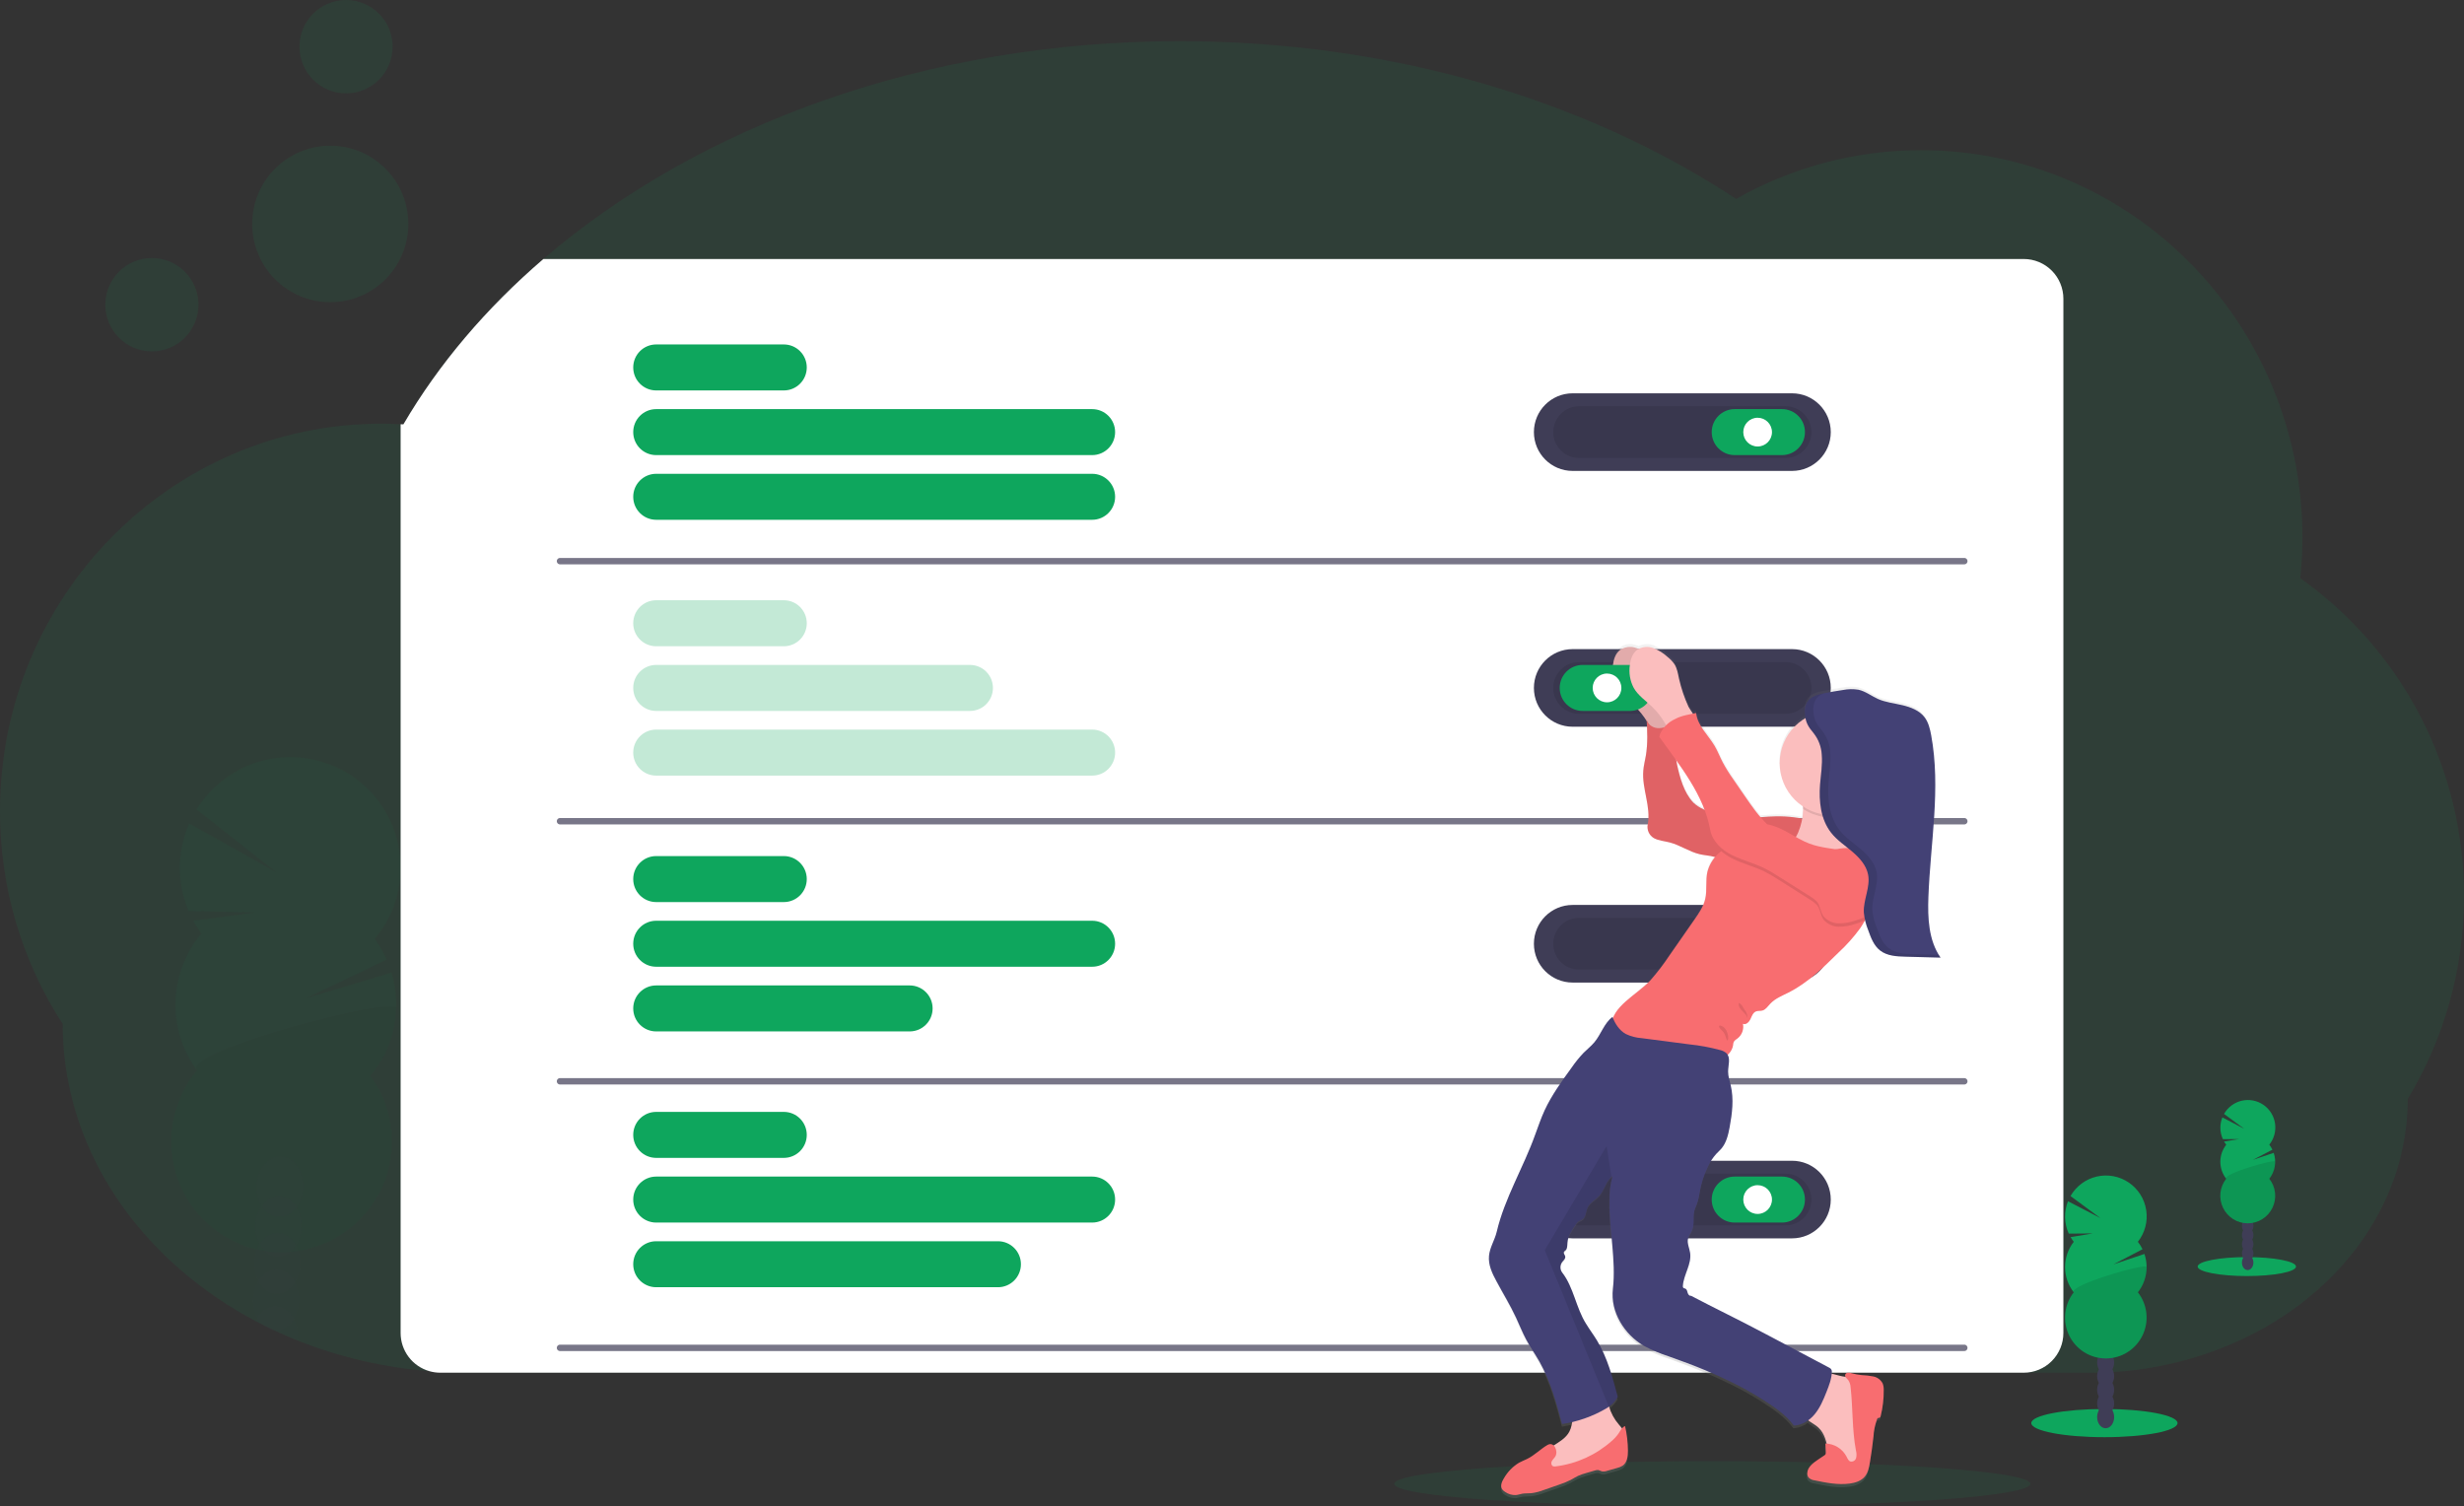 <svg width="386" height="236" viewBox="0 0 386 236" fill="none" xmlns="http://www.w3.org/2000/svg">
  <rect x="0" y="0" width="386" height="236" fill="#333333" stroke="none"/>
  <g clip-path="url(#clip0)">
    <path opacity="0.1"
      d="M386 140.422C386.021 151.612 382.972 162.593 377.187 172.164C377.187 183.87 371.741 194.48 362.908 202.212C360.696 204.145 358.316 205.874 355.795 207.379C355.694 207.443 355.589 207.504 355.485 207.565C355.296 207.676 355.107 207.788 354.914 207.903L354.735 208.008C346.371 212.676 336.945 215.099 327.371 215.04H73.276C71.251 215.04 69.245 214.959 67.257 214.797C60.19 214.239 53.246 212.628 46.654 210.016C45.367 209.506 44.106 208.959 42.868 208.373C42.279 208.095 41.695 207.81 41.117 207.517C40.756 207.335 40.395 207.145 40.038 206.956C35.881 204.761 31.981 202.108 28.41 199.048C16.938 189.164 9.826 175.511 9.826 160.432C3.39 150.501 -0.024 138.91 0 127.07C0 93.549 26.737 66.375 59.722 66.375C60.734 66.375 61.747 66.406 62.759 66.46C62.904 66.46 63.046 66.46 63.191 66.48C68.751 56.982 76.184 48.255 85.123 40.574C109.497 19.644 145.121 6.451 184.804 6.451C218.147 6.451 248.626 15.766 271.972 31.157C280.818 26.146 290.81 23.519 300.972 23.533C333.951 23.533 360.694 50.707 360.694 84.228C360.689 86.348 360.577 88.468 360.357 90.577C368.306 96.216 374.786 103.689 379.249 112.364C383.712 121.039 386.027 130.662 386 140.422Z"
      fill="#0EA65D" />
    <g opacity="0.2">
      <path opacity="0.2"
        d="M46.688 209.56C46.688 209.715 46.671 209.867 46.654 210.016C45.367 209.507 44.105 208.959 42.868 208.373C42.207 208.286 41.592 207.985 41.117 207.517C40.756 207.335 40.395 207.145 40.037 206.956C40.118 206.786 40.209 206.621 40.31 206.462C41.005 205.36 42.062 204.67 43.226 204.708C44.39 204.745 45.399 205.499 46.023 206.638C46.5 207.535 46.73 208.544 46.688 209.56Z"
        fill="#3F3D56" />
      <path opacity="0.2"
        d="M46.87 203.771C46.847 204.785 46.554 205.775 46.023 206.638C45.328 207.737 44.272 208.427 43.108 208.39L42.868 208.373C42.207 208.286 41.592 207.985 41.117 207.517C40.794 207.21 40.522 206.854 40.31 206.462C39.845 205.562 39.617 204.558 39.649 203.544C39.681 202.531 39.971 201.543 40.493 200.674C41.188 199.572 42.244 198.882 43.408 198.919C44.572 198.956 45.581 199.71 46.205 200.85C46.682 201.747 46.912 202.755 46.87 203.771Z"
        fill="#3F3D56" />
      <path opacity="0.2"
        d="M47.053 197.993C47.136 195.378 45.587 193.207 43.594 193.144C41.601 193.081 39.919 195.149 39.836 197.764C39.754 200.379 41.303 202.55 43.295 202.613C45.288 202.676 46.971 200.608 47.053 197.993Z"
        fill="#3F3D56" />
      <path opacity="0.2"
        d="M47.234 192.204C47.316 189.589 45.768 187.418 43.775 187.355C41.782 187.292 40.099 189.361 40.017 191.976C39.934 194.59 41.483 196.761 43.476 196.824C45.469 196.888 47.151 194.819 47.234 192.204Z"
        fill="#3F3D56" />
      <path opacity="0.2"
        d="M47.445 186.034C47.523 183.417 45.97 181.248 43.976 181.188C41.983 181.128 40.303 183.2 40.224 185.817C40.146 188.433 41.699 190.602 43.693 190.662C45.687 190.722 47.367 188.65 47.445 186.034Z"
        fill="#3F3D56" />
      <path opacity="0.2"
        d="M31.538 146.251C31.063 145.606 30.634 144.929 30.256 144.222L39.791 142.961L29.527 142.715C28.611 140.537 28.148 138.196 28.166 135.833C28.184 133.471 28.683 131.136 29.631 128.974L43.169 136.564L30.769 126.81C32.02 124.782 33.674 123.035 35.629 121.677C37.584 120.32 39.797 119.38 42.131 118.918C44.465 118.456 46.868 118.481 49.191 118.992C51.515 119.502 53.708 120.487 55.635 121.885C57.561 123.284 59.179 125.065 60.388 127.118C61.596 129.171 62.37 131.452 62.659 133.817C62.949 136.183 62.748 138.584 62.071 140.868C61.393 143.153 60.252 145.273 58.72 147.096C59.458 148.1 60.086 149.18 60.593 150.319L48.078 156.34L61.348 152.341C62.184 155.104 62.319 158.032 61.74 160.861C61.162 163.689 59.888 166.329 58.035 168.54C59.962 171.159 61.114 174.269 61.36 177.514C61.605 180.759 60.935 184.007 59.425 186.888C57.915 189.769 55.627 192.166 52.822 193.805C50.016 195.444 46.807 196.259 43.562 196.156C40.316 196.054 37.164 195.038 34.468 193.225C31.771 191.412 29.638 188.876 28.312 185.905C26.986 182.935 26.521 179.65 26.971 176.427C27.42 173.205 28.765 170.173 30.853 167.681C28.551 164.55 27.366 160.735 27.489 156.849C27.611 152.962 29.034 149.23 31.528 146.251H31.538Z"
        fill="#0EA65D" />
      <path opacity="0.1"
        d="M62.084 157.943C61.964 161.832 60.537 165.565 58.035 168.54C59.962 171.159 61.114 174.269 61.36 177.514C61.605 180.759 60.935 184.007 59.425 186.888C57.915 189.769 55.627 192.166 52.822 193.805C50.016 195.444 46.807 196.259 43.562 196.156C40.316 196.054 37.164 195.038 34.468 193.225C31.771 191.412 29.638 188.876 28.312 185.905C26.986 182.935 26.521 179.65 26.971 176.427C27.42 173.205 28.765 170.173 30.853 167.681C28.636 164.661 62.145 155.996 62.084 157.943Z"
        fill="black" />
    </g>
    <path
      d="M323.241 46.798V208.816C323.241 210.466 322.587 212.05 321.422 213.217C320.257 214.384 318.677 215.04 317.03 215.04H68.971C68.391 215.041 67.813 214.959 67.257 214.797C65.96 214.426 64.819 213.641 64.007 212.561C63.196 211.482 62.758 210.167 62.759 208.816V136.513C62.759 136.145 62.759 135.78 62.759 135.414V66.46C62.904 66.46 63.046 66.46 63.191 66.48C68.751 56.982 76.184 48.256 85.123 40.574H317.03C318.677 40.574 320.257 41.229 321.422 42.397C322.587 43.564 323.241 45.147 323.241 46.798Z"
      fill="white" />
    <path
      d="M280.734 61.614H246.362C243.011 61.614 240.295 64.336 240.295 67.694C240.295 71.051 243.011 73.773 246.362 73.773H280.734C284.084 73.773 286.801 71.051 286.801 67.694C286.801 64.336 284.084 61.614 280.734 61.614Z"
      fill="#3F3D56" />
    <path opacity="0.1"
      d="M279.729 63.647H247.364C245.133 63.647 243.325 65.458 243.325 67.692C243.325 69.926 245.133 71.738 247.364 71.738H279.729C281.959 71.738 283.768 69.926 283.768 67.692C283.768 65.458 281.959 63.647 279.729 63.647Z"
      fill="black" />
    <path
      d="M279.162 64.09H271.745C269.761 64.09 268.152 65.702 268.152 67.69V67.694C268.152 69.683 269.761 71.295 271.745 71.295H279.162C281.146 71.295 282.755 69.683 282.755 67.694V67.69C282.755 65.702 281.146 64.09 279.162 64.09Z"
      fill="#0EA65D" />
    <path
      d="M275.342 69.946C276.583 69.946 277.59 68.938 277.59 67.694C277.59 66.45 276.583 65.442 275.342 65.442C274.101 65.442 273.095 66.45 273.095 67.694C273.095 68.938 274.101 69.946 275.342 69.946Z"
      fill="white" />
    <path
      d="M280.734 141.764H246.362C243.011 141.764 240.295 144.486 240.295 147.844C240.295 151.201 243.011 153.923 246.362 153.923H280.734C284.084 153.923 286.801 151.201 286.801 147.844C286.801 144.486 284.084 141.764 280.734 141.764Z"
      fill="#3F3D56" />
    <path opacity="0.1"
      d="M279.729 143.796H247.364C245.133 143.796 243.325 145.608 243.325 147.842C243.325 150.076 245.133 151.887 247.364 151.887H279.729C281.959 151.887 283.768 150.076 283.768 147.842C283.768 145.608 281.959 143.796 279.729 143.796Z"
      fill="black" />
    <path
      d="M279.162 144.239H271.745C269.761 144.239 268.152 145.851 268.152 147.84V147.844C268.152 149.832 269.761 151.444 271.745 151.444H279.162C281.146 151.444 282.755 149.832 282.755 147.844V147.84C282.755 145.851 281.146 144.239 279.162 144.239Z"
      fill="#0EA65D" />
    <path
      d="M275.342 150.095C276.583 150.095 277.59 149.087 277.59 147.844C277.59 146.6 276.583 145.592 275.342 145.592C274.101 145.592 273.095 146.6 273.095 147.844C273.095 149.087 274.101 150.095 275.342 150.095Z"
      fill="white" />
    <path
      d="M280.734 181.838H246.362C243.011 181.838 240.295 184.559 240.295 187.917C240.295 191.274 243.011 193.996 246.362 193.996H280.734C284.084 193.996 286.801 191.274 286.801 187.917C286.801 184.559 284.084 181.838 280.734 181.838Z"
      fill="#3F3D56" />
    <path opacity="0.1"
      d="M279.729 183.873H247.364C245.133 183.873 243.325 185.684 243.325 187.919C243.325 190.153 245.133 191.964 247.364 191.964H279.729C281.959 191.964 283.768 190.153 283.768 187.919C283.768 185.684 281.959 183.873 279.729 183.873Z"
      fill="black" />
    <path
      d="M279.162 184.316H271.745C269.761 184.316 268.152 185.928 268.152 187.917V187.92C268.152 189.909 269.761 191.521 271.745 191.521H279.162C281.146 191.521 282.755 189.909 282.755 187.92V187.917C282.755 185.928 281.146 184.316 279.162 184.316Z"
      fill="#0EA65D" />
    <path
      d="M275.342 190.169C276.583 190.169 277.59 189.161 277.59 187.917C277.59 186.673 276.583 185.665 275.342 185.665C274.101 185.665 273.095 186.673 273.095 187.917C273.095 189.161 274.101 190.169 275.342 190.169Z"
      fill="white" />
    <path
      d="M122.791 53.96H102.793C100.808 53.96 99.199 55.572 99.199 57.561V57.564C99.199 59.553 100.808 61.165 102.793 61.165H122.791C124.776 61.165 126.385 59.553 126.385 57.564V57.561C126.385 55.572 124.776 53.96 122.791 53.96Z"
      fill="#0EA65D" />
    <path
      d="M171.095 64.09H102.793C100.808 64.09 99.199 65.702 99.199 67.69V67.694C99.199 69.683 100.808 71.295 102.793 71.295H171.095C173.08 71.295 174.689 69.683 174.689 67.694V67.69C174.689 65.702 173.08 64.09 171.095 64.09Z"
      fill="#0EA65D" />
    <path
      d="M171.095 74.223H102.793C100.808 74.223 99.199 75.835 99.199 77.823V77.827C99.199 79.816 100.808 81.428 102.793 81.428H171.095C173.08 81.428 174.689 79.816 174.689 77.827V77.823C174.689 75.835 173.08 74.223 171.095 74.223Z"
      fill="#0EA65D" />
    <g opacity="0.5">
      <path opacity="0.5"
        d="M122.791 94.033H102.793C100.808 94.033 99.199 95.645 99.199 97.634V97.637C99.199 99.626 100.808 101.238 102.793 101.238H122.791C124.776 101.238 126.385 99.626 126.385 97.637V97.634C126.385 95.645 124.776 94.033 122.791 94.033Z"
        fill="#0EA65D" />
      <path opacity="0.5"
        d="M151.954 104.166H102.793C100.808 104.166 99.199 105.778 99.199 107.767V107.77C99.199 109.759 100.808 111.371 102.793 111.371H151.954C153.938 111.371 155.547 109.759 155.547 107.77V107.767C155.547 105.778 153.938 104.166 151.954 104.166Z"
        fill="#0EA65D" />
      <path opacity="0.5"
        d="M171.095 114.296H102.793C100.808 114.296 99.199 115.908 99.199 117.897V117.9C99.199 119.889 100.808 121.501 102.793 121.501H171.095C173.08 121.501 174.689 119.889 174.689 117.9V117.897C174.689 115.908 173.08 114.296 171.095 114.296Z"
        fill="#0EA65D" />
    </g>
    <path
      d="M122.791 134.109H102.793C100.808 134.109 99.199 135.722 99.199 137.71V137.714C99.199 139.702 100.808 141.315 102.793 141.315H122.791C124.776 141.315 126.385 139.702 126.385 137.714V137.71C126.385 135.722 124.776 134.109 122.791 134.109Z"
      fill="#0EA65D" />
    <path
      d="M171.095 144.239H102.793C100.808 144.239 99.199 145.851 99.199 147.84V147.844C99.199 149.832 100.808 151.444 102.793 151.444H171.095C173.08 151.444 174.689 149.832 174.689 147.844V147.84C174.689 145.851 173.08 144.239 171.095 144.239Z"
      fill="#0EA65D" />
    <path
      d="M142.506 154.373H102.793C100.808 154.373 99.199 155.985 99.199 157.974V157.977C99.199 159.966 100.808 161.578 102.793 161.578H142.506C144.491 161.578 146.1 159.966 146.1 157.977V157.974C146.1 155.985 144.491 154.373 142.506 154.373Z"
      fill="#0EA65D" />
    <path
      d="M122.791 174.183H102.793C100.808 174.183 99.199 175.795 99.199 177.784V177.787C99.199 179.776 100.808 181.388 102.793 181.388H122.791C124.776 181.388 126.385 179.776 126.385 177.787V177.784C126.385 175.795 124.776 174.183 122.791 174.183Z"
      fill="#0EA65D" />
    <path
      d="M171.095 184.316H102.793C100.808 184.316 99.199 185.928 99.199 187.917V187.92C99.199 189.909 100.808 191.521 102.793 191.521H171.095C173.08 191.521 174.689 189.909 174.689 187.92V187.917C174.689 185.928 173.08 184.316 171.095 184.316Z"
      fill="#0EA65D" />
    <path
      d="M156.34 194.446H102.793C100.808 194.446 99.199 196.058 99.199 198.047V198.05C99.199 200.039 100.808 201.651 102.793 201.651H156.34C158.325 201.651 159.933 200.039 159.933 198.05V198.047C159.933 196.058 158.325 194.446 156.34 194.446Z"
      fill="#0EA65D" />
    <path opacity="0.7" d="M87.727 87.906H307.72" stroke="#3F3D56" stroke-miterlimit="10" stroke-linecap="round" />
    <path opacity="0.7" d="M87.727 128.649H307.72" stroke="#3F3D56" stroke-miterlimit="10" stroke-linecap="round" />
    <path opacity="0.7" d="M87.727 169.392H307.72" stroke="#3F3D56" stroke-miterlimit="10" stroke-linecap="round" />
    <path opacity="0.7" d="M87.727 211.149H307.72" stroke="#3F3D56" stroke-miterlimit="10" stroke-linecap="round" />
    <path opacity="0.1"
      d="M268.243 236C295.763 236 318.072 234.411 318.072 232.45C318.072 230.489 295.763 228.9 268.243 228.9C240.723 228.9 218.414 230.489 218.414 232.45C218.414 234.411 240.723 236 268.243 236Z"
      fill="#0EA65D" />
    <path opacity="0.1"
      d="M23.794 55.048C27.825 55.048 31.093 51.774 31.093 47.735C31.093 43.696 27.825 40.421 23.794 40.421C19.764 40.421 16.496 43.696 16.496 47.735C16.496 51.774 19.764 55.048 23.794 55.048Z"
      fill="#0EA65D" />
    <path opacity="0.1"
      d="M54.212 14.627C58.242 14.627 61.51 11.352 61.51 7.313C61.51 3.274 58.242 0 54.212 0C50.181 0 46.914 3.274 46.914 7.313C46.914 11.352 50.181 14.627 54.212 14.627Z"
      fill="#0EA65D" />
    <path opacity="0.1"
      d="M51.739 47.339C58.494 47.339 63.97 41.852 63.97 35.083C63.97 28.314 58.494 22.826 51.739 22.826C44.984 22.826 39.508 28.314 39.508 35.083C39.508 41.852 44.984 47.339 51.739 47.339Z"
      fill="#0EA65D" />
    <path
      d="M280.734 101.688H246.362C243.011 101.688 240.295 104.409 240.295 107.767C240.295 111.124 243.011 113.846 246.362 113.846H280.734C284.084 113.846 286.801 111.124 286.801 107.767C286.801 104.409 284.084 101.688 280.734 101.688Z"
      fill="#3F3D56" />
    <path opacity="0.1"
      d="M279.729 103.723H247.364C245.133 103.723 243.325 105.534 243.325 107.769C243.325 110.003 245.133 111.814 247.364 111.814H279.729C281.959 111.814 283.768 110.003 283.768 107.769C283.768 105.534 281.959 103.723 279.729 103.723Z"
      fill="black" />
    <path
      d="M244.682 223.493C245.211 223.415 245.741 223.307 246.261 223.186C246.193 223.706 246.042 224.213 245.815 224.687C245.299 225.667 244.29 226.259 243.362 226.861C243.234 226.741 243.069 226.669 242.895 226.658C242.72 226.646 242.547 226.695 242.404 226.797C241.287 227.473 240.396 228.426 239.212 229.008C238.797 229.211 238.365 229.373 237.96 229.6C236.978 230.199 236.165 231.041 235.598 232.044C235.261 232.568 234.988 233.258 235.318 233.779C235.445 233.955 235.609 234.101 235.797 234.208C236.278 234.544 236.855 234.716 237.441 234.698C237.778 234.668 238.115 234.539 238.483 234.482C238.946 234.401 239.418 234.441 239.884 234.401C240.559 234.313 241.221 234.142 241.854 233.89L244.172 233.079C244.827 232.867 245.464 232.604 246.078 232.294C246.446 232.095 246.794 231.862 247.168 231.679C247.59 231.492 248.025 231.338 248.471 231.219L249.787 230.834C249.976 230.761 250.179 230.734 250.38 230.756C250.563 230.79 250.718 230.905 250.903 230.952C251.187 231.002 251.478 230.974 251.747 230.871L253.272 230.438C253.594 230.365 253.901 230.237 254.18 230.059C254.878 229.562 255.003 228.575 255 227.713C254.996 226.407 254.849 225.105 254.561 223.831C254.366 223.911 254.195 224.04 254.065 224.207C253.909 223.987 253.741 223.776 253.562 223.574C252.86 222.756 252.341 221.795 252.041 220.758C252.591 220.348 253.051 219.827 253.39 219.23C252.584 216.149 251.757 213.022 250.117 210.303C249.581 209.418 248.967 208.586 248.43 207.713C246.834 205.178 246.507 201.966 244.682 199.599C244.508 199.359 244.415 199.07 244.415 198.774C244.415 198.477 244.508 198.189 244.682 197.949C244.891 197.671 245.228 197.411 245.164 197.066C245.117 196.819 244.86 196.593 244.958 196.363C245.005 196.251 245.12 196.191 245.208 196.109C245.518 195.819 245.478 195.328 245.508 194.902C245.576 193.827 246.213 192.874 246.827 192.008C246.952 191.801 247.117 191.622 247.313 191.481C247.479 191.379 247.674 191.332 247.84 191.23C248.42 190.862 248.38 190.006 248.656 189.371C249.021 188.532 249.938 188.11 250.539 187.43C251.305 186.564 251.501 185.361 252.307 184.607C252.39 184.527 252.479 184.455 252.574 184.39C252.224 185.673 252.064 187 252.098 188.329C252.02 192.904 253.154 197.638 252.624 202.192C252.206 205.796 254.402 209.39 257.517 211.193C258.736 211.844 260.011 212.386 261.326 212.812C263.276 213.512 265.22 214.232 267.133 215.037C268.483 215.605 269.814 216.215 271.128 216.866C272.749 217.66 274.326 218.541 275.852 219.507C277.728 220.714 279.607 221.938 280.94 223.74C281.755 223.699 282.539 223.41 283.187 222.912C283.7 223.317 284.321 223.625 284.803 224.075C285.47 224.77 285.916 225.648 286.085 226.597H285.883C285.907 227.047 285.927 227.496 285.951 227.95C285.968 228.065 285.951 228.183 285.9 228.288C285.851 228.355 285.789 228.411 285.718 228.453L284.678 229.16C283.923 229.671 283.089 230.316 283.049 231.233C283.028 231.499 283.109 231.764 283.275 231.973C283.529 232.21 283.854 232.357 284.199 232.392C286.008 232.774 287.86 233.146 289.692 232.9C290.563 232.781 291.464 232.494 292.031 231.818C292.55 231.202 292.706 230.367 292.847 229.572C293.073 228.22 293.262 226.837 293.411 225.464C293.456 224.531 293.645 223.611 293.971 222.736C293.996 222.66 294.047 222.595 294.116 222.553C294.193 222.519 294.285 222.553 294.366 222.519C294.447 222.486 294.501 222.361 294.528 222.259C294.862 220.924 295.024 219.551 295.01 218.175C295.026 217.817 294.972 217.46 294.851 217.123C294.709 216.841 294.505 216.595 294.255 216.402C294.005 216.209 293.716 216.074 293.407 216.007C292.792 215.882 292.168 215.807 291.541 215.784C291.018 215.734 290.5 215.639 289.993 215.5C289.787 215.422 289.567 215.393 289.348 215.416C289.24 215.43 289.14 215.484 289.068 215.567C288.996 215.65 288.957 215.756 288.957 215.865C288.969 215.943 288.996 216.018 289.038 216.085L288.511 215.98C288.086 215.903 287.499 215.717 286.862 215.561C286.862 215.453 286.868 215.34 286.882 215.223C286.883 215.102 286.85 214.983 286.787 214.88C286.724 214.777 286.633 214.695 286.524 214.641L277.61 209.867L275.943 208.975C272.292 207.017 268.52 205.208 264.859 203.25C264.616 203.325 264.413 203.044 264.343 202.794C264.272 202.544 264.221 202.246 263.988 202.135C263.874 202.08 263.722 202.084 263.651 201.986C263.591 201.898 263.568 201.79 263.587 201.685C263.705 199.903 264.977 198.26 264.724 196.495C264.616 195.741 264.228 194.997 264.386 194.257C264.505 193.746 264.869 193.33 265.061 192.843C265.5 191.754 265.061 190.446 265.54 189.381C265.86 188.681 266.077 187.938 266.185 187.176C266.411 185.658 266.866 184.183 267.535 182.801C267.858 182.104 268.28 181.459 268.79 180.884C269.056 180.593 269.357 180.333 269.613 180.032C270.389 179.102 270.676 177.865 270.895 176.651C271.293 174.484 271.57 172.235 271.071 170.085C270.902 169.354 270.645 168.628 270.656 167.877C270.656 166.978 271.017 165.946 270.581 165.226C271.03 164.865 271.329 164.351 271.422 163.782C271.428 163.578 271.468 163.376 271.54 163.184C271.688 162.975 271.88 162.802 272.103 162.677C272.451 162.411 272.718 162.051 272.871 161.641C273.025 161.23 273.061 160.784 272.974 160.354C273.436 160.564 273.922 160.094 274.141 159.63C274.36 159.167 274.526 158.616 274.995 158.406C275.312 158.271 275.67 158.352 276.007 158.264C276.543 158.126 276.871 157.588 277.249 157.192C278.018 156.361 279.108 155.931 280.117 155.421C283.106 153.896 285.542 151.485 287.928 149.112C289.172 147.954 290.302 146.679 291.302 145.304C291.568 144.909 291.811 144.5 292.041 144.08L292.102 144.05L292.122 144.124C292.159 144.273 292.203 144.422 292.247 144.567C292.355 144.905 292.476 145.267 292.584 145.612C292.948 146.626 293.343 147.708 294.086 148.476C294.313 148.71 294.572 148.911 294.855 149.074C295.468 149.405 296.142 149.607 296.835 149.669C297.099 149.703 297.365 149.724 297.632 149.737C297.898 149.751 298.165 149.761 298.428 149.768L303.887 149.913C302.011 147.188 301.863 143.644 301.988 140.327C302.302 131.807 303.958 123.209 302.42 114.823C302.234 113.809 301.988 112.795 301.37 111.98C300.56 110.915 299.231 110.401 297.935 110.1C296.64 109.799 295.293 109.654 294.082 109.109C293.07 108.646 292.139 107.902 291.045 107.659C290.24 107.524 289.417 107.537 288.616 107.699C287.631 107.846 286.651 108.02 285.677 108.22L285.441 108.271H285.451L285.289 108.308H285.245L285.1 108.342H285.046L284.911 108.379L284.851 108.396L284.726 108.437L284.655 108.46L284.54 108.497L284.466 108.528L284.358 108.568L284.277 108.602L284.179 108.646L284.098 108.687L284.007 108.731L283.926 108.778L283.842 108.825L283.761 108.879L283.683 108.93L283.602 108.988L283.535 109.042L283.457 109.109L283.393 109.167C283.366 109.191 283.342 109.217 283.319 109.245L283.261 109.302C283.235 109.332 283.21 109.364 283.187 109.397C283.187 109.414 283.157 109.431 283.143 109.451C283.13 109.471 283.083 109.539 283.052 109.589V109.61C282.976 109.737 282.914 109.872 282.867 110.012C282.843 110.083 282.819 110.154 282.802 110.225C282.768 110.37 282.743 110.517 282.728 110.665C282.728 110.739 282.728 110.817 282.711 110.891C282.711 111.04 282.711 111.192 282.711 111.341C282.725 111.595 282.753 111.848 282.796 112.098C281.599 112.807 280.601 113.808 279.895 115.008C279.19 116.208 278.799 117.568 278.76 118.96C278.721 120.353 279.034 121.732 279.672 122.97C280.309 124.208 281.249 125.264 282.404 126.039C282.421 126.172 282.43 126.307 282.431 126.441V126.529C282.412 127.007 282.363 127.484 282.283 127.956C280.949 127.696 279.592 127.575 278.234 127.594C277.424 127.594 276.608 127.668 275.791 127.733C274.916 126.675 274.1 125.568 273.348 124.419L271.546 121.772C270.928 120.907 270.364 120.003 269.859 119.067C269.417 118.208 269.073 117.295 268.58 116.463C267.568 114.749 265.915 113.292 265.709 111.307L265.233 111.405C264.974 110.979 264.646 110.529 264.525 110.283C263.873 108.874 263.371 107.401 263.027 105.887C262.861 105.103 262.736 104.284 262.308 103.608C262.016 103.186 261.662 102.81 261.259 102.492C260.608 101.879 259.845 101.396 259.011 101.072C258.639 100.937 258.244 100.879 257.849 100.902C257.454 100.926 257.067 101.029 256.714 101.208C256.604 101.157 256.491 101.111 256.376 101.072C255.958 100.913 255.509 100.857 255.065 100.909C254.621 100.961 254.196 101.119 253.825 101.37C253.117 101.914 252.813 102.847 252.705 103.737C252.519 104.967 252.729 106.225 253.306 107.327C253.981 108.538 255.189 109.356 256.187 110.316C256.882 110.991 257.491 111.75 257.999 112.575C258.156 114.401 258.11 116.24 257.861 118.056C257.733 118.834 257.523 119.598 257.463 120.382C257.216 123.215 258.688 126.049 258.161 128.835C258.074 129.254 258.12 129.689 258.291 130.081C258.462 130.473 258.75 130.802 259.116 131.023C259.872 131.432 260.756 131.486 261.586 131.699C263.216 132.118 264.623 133.163 266.269 133.552C267.028 133.734 267.818 133.768 268.574 133.971L268.692 134.008C268.11 134.668 267.694 135.459 267.481 136.314C267.143 137.734 267.46 139.252 267.123 140.672C266.846 141.842 266.151 142.863 265.466 143.854C264.148 145.765 262.828 147.681 261.505 149.602C260.621 150.949 259.646 152.233 258.586 153.446C256.768 155.438 253.63 157.017 252.705 159.411C252.685 159.353 252.658 159.296 252.638 159.238C251.329 160.202 250.839 161.997 249.797 163.245C249.287 163.85 248.66 164.34 248.11 164.902C247.428 165.626 246.804 166.403 246.244 167.224C244.692 169.382 243.129 171.549 242.019 173.966C241.439 175.224 240.99 176.533 240.528 177.834C238.713 182.964 235.75 187.829 234.519 193.134C234.218 194.429 233.432 195.599 233.314 196.924C233.183 198.338 233.827 199.697 234.495 200.944C235.507 202.851 236.634 204.704 237.532 206.665C238.061 207.808 238.52 208.988 239.111 210.104C239.755 211.321 240.545 212.45 241.22 213.651C242.863 216.731 243.808 220.136 244.682 223.493ZM267.005 126.607L266.843 126.526C266.238 126.263 265.684 125.896 265.206 125.44C263.752 123.885 263.128 121.542 262.672 119.449C262.618 119.199 262.571 118.952 262.527 118.702C264.292 121.214 265.959 123.811 267.005 126.614V126.607Z"
      fill="url(#paint0_linear)" />
    <path
      d="M260.375 106.303C260.209 105.522 260.088 104.71 259.659 104.041C259.366 103.621 259.011 103.247 258.607 102.932C257.952 102.322 257.187 101.843 256.353 101.522C255.935 101.365 255.486 101.309 255.042 101.361C254.598 101.412 254.173 101.568 253.802 101.816C253.09 102.357 252.79 103.284 252.678 104.183C252.492 105.406 252.702 106.656 253.279 107.75C253.971 108.954 255.165 109.759 256.167 110.719C256.895 111.422 257.528 112.218 258.05 113.086C258.288 113.536 258.575 113.957 258.907 114.343C259.075 114.532 259.284 114.68 259.518 114.774C259.752 114.869 260.005 114.908 260.257 114.888C260.677 114.776 261.059 114.55 261.36 114.235C261.772 113.873 262.878 113.221 262.912 112.656C262.939 112.193 262.075 111.145 261.863 110.709C261.214 109.297 260.715 107.82 260.375 106.303Z"
      fill="#FBBEBE" />
    <path opacity="0.1"
      d="M260.375 106.303C260.209 105.522 260.088 104.71 259.659 104.041C259.366 103.621 259.011 103.247 258.607 102.932C257.952 102.322 257.187 101.843 256.353 101.522C255.935 101.365 255.486 101.309 255.042 101.361C254.598 101.412 254.173 101.568 253.802 101.816C253.09 102.357 252.79 103.284 252.678 104.183C252.492 105.406 252.702 106.656 253.279 107.75C253.971 108.954 255.165 109.759 256.167 110.719C256.895 111.422 257.528 112.218 258.05 113.086C258.288 113.536 258.575 113.957 258.907 114.343C259.075 114.532 259.284 114.68 259.518 114.774C259.752 114.869 260.005 114.908 260.257 114.888C260.677 114.776 261.059 114.55 261.36 114.235C261.772 113.873 262.878 113.221 262.912 112.656C262.939 112.193 262.075 111.145 261.863 110.709C261.214 109.297 260.715 107.82 260.375 106.303Z"
      fill="black" />
    <path
      d="M283.713 128.561C281.933 128.083 280.096 127.855 278.254 127.885C275.18 127.929 272.015 128.676 269.086 127.729C268.333 127.472 267.6 127.159 266.893 126.793C266.287 126.533 265.732 126.168 265.253 125.714C263.796 124.169 263.168 121.839 262.716 119.763C262.317 117.674 262.085 115.557 262.024 113.43C261.265 113.785 260.462 114.134 259.629 114.063C258.795 113.992 257.942 113.349 257.942 112.511C258.066 114.479 258.158 116.47 257.83 118.411C257.702 119.182 257.493 119.942 257.435 120.72C257.186 123.537 258.66 126.35 258.134 129.126C258.046 129.542 258.09 129.976 258.262 130.365C258.433 130.755 258.722 131.081 259.089 131.296C259.845 131.705 260.732 131.756 261.562 131.973C263.192 132.388 264.599 133.426 266.252 133.815C267.011 133.994 267.804 134.028 268.56 134.231C269.636 134.519 270.618 135.137 271.718 135.33C272.541 135.479 273.405 135.377 274.225 135.448C274.951 135.509 275.659 135.699 276.388 135.719C278.169 135.763 279.85 134.755 281.031 133.416C282.212 132.077 282.964 130.174 283.713 128.561Z"
      fill="#F86D70" />
    <path opacity="0.1"
      d="M283.713 128.561C281.933 128.083 280.096 127.855 278.254 127.885C275.18 127.929 272.015 128.676 269.086 127.729C268.333 127.472 267.6 127.159 266.893 126.793C266.287 126.533 265.732 126.168 265.253 125.714C263.796 124.169 263.168 121.839 262.716 119.763C262.317 117.674 262.085 115.557 262.024 113.43C261.265 113.785 260.462 114.134 259.629 114.063C258.795 113.992 257.942 113.349 257.942 112.511C258.066 114.479 258.158 116.47 257.83 118.411C257.702 119.182 257.493 119.942 257.435 120.72C257.186 123.537 258.66 126.35 258.134 129.126C258.046 129.542 258.09 129.976 258.262 130.365C258.433 130.755 258.722 131.081 259.089 131.296C259.845 131.705 260.732 131.756 261.562 131.973C263.192 132.388 264.599 133.426 266.252 133.815C267.011 133.994 267.804 134.028 268.56 134.231C269.636 134.519 270.618 135.137 271.718 135.33C272.541 135.479 273.405 135.377 274.225 135.448C274.951 135.509 275.659 135.699 276.388 135.719C278.169 135.763 279.85 134.755 281.031 133.416C282.212 132.077 282.964 130.174 283.713 128.561Z"
      fill="black" />
    <path
      d="M288.592 215.605C289.143 215.673 289.677 215.841 290.168 216.099C290.809 216.555 291.289 217.204 291.538 217.951C292.274 219.77 292.425 221.772 292.459 223.737C292.486 225.322 292.432 226.945 291.865 228.426C291.71 228.893 291.443 229.315 291.086 229.654C290.77 229.902 290.404 230.08 290.013 230.174C289.166 230.408 288.188 230.404 287.496 229.863C286.726 229.261 286.534 228.196 286.372 227.233C286.153 225.934 285.842 224.551 284.877 223.655C284.162 222.979 283.136 222.641 282.617 221.823C281.996 220.839 282.323 219.554 282.718 218.459C283.055 217.508 283.565 215.585 284.557 215.098C285.549 214.611 287.563 215.419 288.592 215.605Z"
      fill="#FBBEBE" />
    <path
      d="M252.047 220.271C252.345 221.332 252.872 222.315 253.592 223.148C254.031 223.655 254.581 224.271 254.352 224.9C254.255 225.113 254.113 225.304 253.937 225.458C250.677 228.649 246.119 230.191 241.597 230.773C241.525 230.792 241.45 230.792 241.378 230.773C241.246 230.715 241.213 230.546 241.199 230.401C241.125 229.929 241.125 229.449 241.199 228.977C241.419 227.872 242.387 227.091 243.335 226.479C244.283 225.867 245.319 225.278 245.845 224.281C246.503 223.044 246.227 221.431 247.009 220.271C247.644 219.328 248.825 218.919 249.948 218.749C250.336 218.689 251.163 218.263 251.494 218.459C251.824 218.655 251.932 219.882 252.047 220.271Z"
      fill="#FBBEBE" />
    <path
      d="M289.038 215.49C289.038 215.381 289.077 215.275 289.149 215.193C289.221 215.111 289.321 215.058 289.429 215.044C289.647 215.022 289.868 215.05 290.074 215.125C290.58 215.266 291.099 215.362 291.622 215.412C292.25 215.434 292.876 215.508 293.492 215.632C293.8 215.697 294.09 215.83 294.34 216.021C294.59 216.212 294.795 216.457 294.939 216.738C295.059 217.073 295.113 217.429 295.098 217.786C295.112 219.153 294.949 220.517 294.615 221.843C294.588 221.945 294.548 222.063 294.45 222.1C294.352 222.137 294.281 222.1 294.204 222.137C294.169 222.157 294.138 222.183 294.113 222.214C294.088 222.245 294.069 222.281 294.058 222.32C293.732 223.187 293.542 224.099 293.495 225.025C293.347 226.377 293.158 227.75 292.931 229.102C292.8 229.894 292.635 230.725 292.115 231.334C291.545 232.01 290.644 232.291 289.773 232.409C287.938 232.653 286.085 232.284 284.273 231.905C283.927 231.871 283.602 231.725 283.346 231.49C283.179 231.282 283.098 231.018 283.12 230.752C283.16 229.843 283.997 229.2 284.749 228.693L285.792 227.993C285.864 227.953 285.927 227.896 285.974 227.828C286.025 227.723 286.043 227.605 286.025 227.49L285.957 226.137C286.648 226.15 287.322 226.349 287.908 226.715C288.495 227.08 288.971 227.598 289.287 228.213C289.429 228.501 289.567 228.835 289.864 228.947C290.057 228.991 290.26 228.958 290.43 228.856C290.599 228.753 290.722 228.588 290.772 228.396C290.861 228.008 290.851 227.605 290.742 227.223C290.131 223.953 290.276 220.592 289.905 217.289C289.881 216.917 289.765 216.556 289.567 216.241C289.409 216.014 289.075 215.794 289.038 215.49Z"
      fill="#F86D70" />
    <path
      d="M247.931 111.371H255.347C257.332 111.371 258.94 109.759 258.94 107.77V107.767C258.94 105.778 257.332 104.166 255.347 104.166H247.931C245.946 104.166 244.337 105.778 244.337 107.767V107.77C244.337 109.759 245.946 111.371 247.931 111.371Z"
      fill="#0EA65D" />
    <path
      d="M251.75 110.019C252.991 110.019 253.997 109.011 253.997 107.767C253.997 106.523 252.991 105.515 251.75 105.515C250.509 105.515 249.503 106.523 249.503 107.767C249.503 109.011 250.509 110.019 251.75 110.019Z"
      fill="white" />
    <path
      d="M243.649 228.166C243.497 228.419 243.258 228.616 243.116 228.876C243.035 229 243.003 229.149 243.024 229.295C243.045 229.441 243.118 229.575 243.231 229.67C243.382 229.737 243.551 229.754 243.713 229.718C246.972 229.31 250.031 227.921 252.486 225.735C252.894 225.39 253.256 224.993 253.562 224.555C253.849 224.119 254.092 223.584 254.574 223.402C254.868 224.672 255.02 225.97 255.026 227.273C255.026 228.132 254.905 229.109 254.207 229.606C253.926 229.781 253.618 229.907 253.296 229.978L251.77 230.411C251.5 230.513 251.208 230.541 250.924 230.492C250.745 230.445 250.586 230.33 250.401 230.296C250.199 230.275 249.996 230.301 249.807 230.374L248.487 230.759C248.042 230.875 247.606 231.028 247.185 231.216C246.807 231.395 246.46 231.625 246.092 231.824C245.477 232.133 244.838 232.393 244.182 232.602L241.864 233.41C241.229 233.659 240.566 233.829 239.89 233.917C239.425 233.958 238.949 233.917 238.487 233.995C238.149 234.056 237.812 234.184 237.441 234.211C236.855 234.23 236.279 234.059 235.797 233.724C235.609 233.618 235.446 233.473 235.318 233.298C234.981 232.781 235.274 232.098 235.598 231.574C236.169 230.578 236.981 229.743 237.96 229.146C238.365 228.923 238.8 228.761 239.215 228.558C240.4 227.983 241.294 227.023 242.411 226.367C243.467 225.748 244.145 227.348 243.649 228.166Z"
      fill="#F86D70" />
    <path
      d="M276.236 134.549C277.463 135.392 278.867 135.939 280.339 136.148C281.109 136.244 281.885 136.286 282.661 136.273C285.897 136.27 289.128 136 292.321 135.465C291.052 134.062 289.767 132.561 289.284 130.732C289.046 129.762 288.996 128.755 289.136 127.766C289.33 126.503 289.633 125.259 290.04 124.047C288.678 124.119 287.313 124.084 285.957 123.942C285.185 123.861 283.288 123.158 282.617 123.692C281.945 124.226 282.462 125.947 282.472 126.756C282.473 126.785 282.473 126.814 282.472 126.843C282.439 128.074 282.174 129.288 281.692 130.421C280.727 132.605 278.635 134.404 276.236 134.549Z"
      fill="#FBBEBE" />
    <path opacity="0.1"
      d="M282.475 126.739C283.448 127.376 284.547 127.797 285.697 127.972C286.847 128.147 288.02 128.072 289.139 127.753C289.333 126.49 289.636 125.245 290.043 124.034C288.682 124.105 287.317 124.07 285.96 123.929C285.188 123.848 283.291 123.145 282.62 123.679C281.949 124.213 282.465 125.931 282.475 126.739Z"
      fill="black" />
    <path
      d="M286.929 127.689C291.422 127.689 295.064 124.039 295.064 119.537C295.064 115.035 291.422 111.385 286.929 111.385C282.436 111.385 278.794 115.035 278.794 119.537C278.794 124.039 282.436 127.689 286.929 127.689Z"
      fill="#FBBEBE" />
    <path
      d="M252.415 160.783C252.412 161.441 252.58 162.088 252.902 162.661C253.223 163.234 253.688 163.714 254.251 164.053C254.877 164.382 255.547 164.619 256.241 164.756C259.953 165.656 263.772 166.379 267.595 166.159C268.424 166.152 269.243 165.98 270.004 165.652C270.383 165.484 270.716 165.227 270.975 164.903C271.234 164.578 271.412 164.196 271.492 163.789C271.496 163.587 271.535 163.387 271.607 163.197C271.755 162.99 271.948 162.818 272.171 162.694C272.519 162.431 272.785 162.075 272.94 161.667C273.095 161.259 273.131 160.816 273.044 160.388C273.507 160.597 273.993 160.127 274.212 159.668C274.431 159.208 274.6 158.653 275.066 158.454C275.383 158.318 275.74 158.4 276.078 158.312C276.614 158.173 276.942 157.635 277.319 157.247C278.089 156.422 279.185 155.996 280.191 155.485C283.187 153.974 285.627 151.576 288.019 149.22C289.262 148.072 290.392 146.806 291.393 145.44C291.661 145.047 291.909 144.641 292.135 144.222C292.856 142.834 293.482 141.399 294.008 139.925C294.312 139.134 294.619 138.302 294.494 137.464C294.494 137.389 294.467 137.315 294.45 137.237C294.294 136.699 294.044 136.193 293.711 135.743C292.884 134.525 291.801 133.376 290.377 132.997C288.953 132.618 287.536 133.075 286.089 133.383C285.61 133.49 285.124 133.565 284.635 133.606C283.103 133.714 281.598 133.301 280.107 132.892L278.494 132.446C277.687 132.223 277.282 131.246 276.469 131.073C276.104 131.018 275.731 131.038 275.373 131.131C273.716 131.445 272.042 131.854 270.581 132.7C270.255 132.887 269.943 133.099 269.65 133.335C268.59 134.129 267.827 135.256 267.484 136.537C267.146 137.947 267.464 139.455 267.126 140.865C266.85 142.028 266.151 143.042 265.47 144.023L261.495 149.727C260.609 151.064 259.632 152.338 258.573 153.541C256.434 155.871 252.472 157.622 252.415 160.783Z"
      fill="#F86D70" />
    <path
      d="M263.023 106.303C262.858 105.522 262.736 104.71 262.308 104.041C262.014 103.621 261.66 103.247 261.255 102.932C260.601 102.322 259.836 101.843 259.001 101.522C258.583 101.365 258.134 101.309 257.69 101.361C257.247 101.412 256.822 101.568 256.45 101.816C255.738 102.357 255.438 103.284 255.327 104.183C255.14 105.406 255.351 106.656 255.927 107.75C256.602 108.954 257.814 109.759 258.816 110.719C259.544 111.422 260.176 112.218 260.698 113.086C260.936 113.536 261.224 113.957 261.555 114.343C261.723 114.532 261.932 114.68 262.166 114.774C262.401 114.869 262.653 114.908 262.905 114.888C263.326 114.776 263.708 114.55 264.008 114.235C264.42 113.873 265.527 113.221 265.561 112.656C265.588 112.193 264.724 111.145 264.511 110.709C263.862 109.297 263.363 107.82 263.023 106.303Z"
      fill="#FBBEBE" />
    <path
      d="M234.438 200.718C235.45 202.611 236.577 204.437 237.491 206.398C238.021 207.538 238.48 208.708 239.07 209.817C239.715 211.024 240.508 212.146 241.183 213.336C242.87 216.346 243.824 219.74 244.698 223.084C247.14 222.72 249.491 221.892 251.622 220.643C251.765 220.562 251.904 220.473 252.037 220.376C252.608 219.967 253.084 219.44 253.434 218.831C252.628 215.788 251.801 212.667 250.158 209.965C249.621 209.086 249.007 208.275 248.471 207.392C246.875 204.873 246.544 201.698 244.719 199.342C244.544 199.105 244.45 198.818 244.45 198.524C244.45 198.229 244.544 197.942 244.719 197.705C244.928 197.431 245.265 197.171 245.201 196.83C245.154 196.583 244.897 196.36 244.995 196.13C245.043 196.018 245.157 195.957 245.245 195.876C245.555 195.592 245.515 195.102 245.545 194.683C245.613 193.614 246.25 192.678 246.868 191.805C246.993 191.6 247.159 191.422 247.354 191.281C247.519 191.18 247.715 191.132 247.88 191.031C248.461 190.669 248.42 189.817 248.7 189.185C249.065 188.353 249.982 187.93 250.586 187.258C251.352 186.399 251.544 185.205 252.354 184.455C252.438 184.376 252.527 184.304 252.621 184.238C252.27 185.516 252.109 186.839 252.145 188.164C252.067 192.708 253.201 197.408 252.671 201.922C252.253 205.499 254.453 209.069 257.571 210.861C258.793 211.508 260.07 212.047 261.387 212.471C263.337 213.164 265.287 213.877 267.2 214.679C268.55 215.24 269.9 215.849 271.202 216.494C272.823 217.282 274.4 218.158 275.926 219.118C277.805 220.315 279.688 221.532 281.021 223.321C282.313 223.287 283.497 222.509 284.314 221.505C285.131 220.501 285.64 219.287 286.116 218.087C286.531 217.049 286.942 215.984 286.973 214.865C286.973 214.744 286.94 214.626 286.877 214.524C286.813 214.422 286.723 214.34 286.615 214.286L277.687 209.553L276 208.667C272.346 206.723 268.577 204.924 264.903 202.983C264.656 203.054 264.454 202.774 264.383 202.53C264.312 202.287 264.262 201.982 264.029 201.874C263.911 201.82 263.762 201.82 263.691 201.726C263.633 201.638 263.612 201.531 263.631 201.428C263.749 199.656 265.024 198.027 264.768 196.272C264.66 195.521 264.272 194.784 264.43 194.05C264.548 193.54 264.913 193.127 265.105 192.644C265.54 191.562 265.105 190.277 265.584 189.205C265.904 188.51 266.121 187.772 266.229 187.014C266.459 185.505 266.92 184.041 267.595 182.673C267.918 181.979 268.341 181.337 268.85 180.766C269.12 180.478 269.421 180.218 269.674 179.921C270.453 178.998 270.737 177.767 270.959 176.58C271.357 174.426 271.634 172.185 271.135 170.058C270.966 169.331 270.71 168.611 270.72 167.863C270.72 166.88 271.162 165.727 270.48 165.013C270.193 164.757 269.844 164.58 269.468 164.499C267.881 164.07 266.261 163.771 264.626 163.603L257.183 162.633C256.323 162.576 255.481 162.357 254.703 161.987C253.69 161.429 253.016 160.391 252.611 159.309C251.302 160.266 250.809 162.048 249.766 163.285C249.257 163.891 248.629 164.377 248.079 164.932C247.396 165.651 246.771 166.423 246.21 167.241C244.655 169.382 243.089 171.539 241.975 173.936C241.399 175.184 240.963 176.485 240.484 177.777C238.665 182.872 235.7 187.707 234.468 192.972C234.164 194.26 233.378 195.42 233.26 196.738C233.122 198.135 233.766 199.487 234.438 200.718Z"
      fill="#434175" />
    <path opacity="0.1"
      d="M273.483 158.42C273.664 158.759 273.758 159.138 273.756 159.522C273.591 158.697 272.457 158.241 272.387 157.426C272.353 157.05 272.42 157.067 272.653 157.267C273.007 157.561 273.159 158.095 273.483 158.42Z"
      fill="black" />
    <path opacity="0.1"
      d="M270.038 160.922C270.275 161.125 270.454 161.389 270.554 161.686C270.743 162.103 270.779 162.574 270.655 163.015C270.49 162.937 270.433 162.734 270.382 162.555C270.306 162.278 270.192 162.013 270.045 161.767C269.91 161.554 269.292 161.047 269.299 160.814C269.289 160.462 269.873 160.797 270.038 160.922Z"
      fill="black" />
    <path opacity="0.1"
      d="M269.64 133.335C270.163 133.784 270.739 134.168 271.354 134.478C272.967 135.296 274.752 135.726 276.375 136.507C277.175 136.914 277.952 137.366 278.703 137.859C280.312 138.873 281.919 139.888 283.525 140.919C283.911 141.143 284.269 141.414 284.588 141.727C285.168 142.349 285.164 143.418 285.694 144.094C285.987 144.428 286.346 144.697 286.749 144.883C287.152 145.07 287.589 145.169 288.033 145.176C288.921 145.183 289.804 145.035 290.641 144.736C291.148 144.586 291.647 144.404 292.132 144.192C292.64 143.977 293.12 143.703 293.563 143.374C294.005 143.062 294.382 142.666 294.671 142.208C294.961 141.75 295.157 141.24 295.25 140.706C295.308 139.968 295.21 139.226 294.963 138.529C294.829 138.074 294.658 137.632 294.45 137.207C294.331 136.965 294.194 136.733 294.038 136.513C292.932 134.941 290.981 134.201 289.095 133.832C288.1 133.639 287.088 133.521 286.089 133.352C285.61 133.46 285.124 133.534 284.635 133.575C283.103 133.683 281.598 133.271 280.107 132.862L278.494 132.415C277.687 132.192 277.283 131.215 276.469 131.043C276.104 130.988 275.731 131.007 275.373 131.1C273.716 131.415 272.043 131.824 270.582 132.669C270.25 132.865 269.936 133.088 269.64 133.335Z"
      fill="black" />
    <path
      d="M265.709 111.699C265.915 113.671 267.575 115.118 268.587 116.818C269.08 117.647 269.424 118.553 269.866 119.408C270.371 120.345 270.935 121.248 271.553 122.113L273.358 124.74C274.421 126.286 275.494 127.844 276.85 129.136C279.212 129.538 281.203 131.3 283.447 132.155C285.245 132.831 287.202 132.933 289.088 133.301C290.974 133.67 292.925 134.407 294.031 135.983C294.445 136.605 294.757 137.29 294.956 138.011C295.203 138.708 295.301 139.449 295.243 140.185C295.151 140.72 294.954 141.231 294.665 141.689C294.375 142.148 293.998 142.544 293.556 142.857C292.668 143.473 291.68 143.93 290.637 144.209C289.8 144.506 288.917 144.654 288.029 144.649C287.585 144.642 287.147 144.542 286.744 144.356C286.341 144.169 285.981 143.9 285.687 143.567C285.161 142.89 285.164 141.812 284.584 141.2C284.265 140.887 283.908 140.615 283.521 140.392L278.699 137.349C277.949 136.855 277.172 136.404 276.371 135.996C274.748 135.202 272.963 134.772 271.351 133.968C269.738 133.163 268.236 131.8 267.919 130.018C266.937 124.544 263.155 119.929 259.922 115.408C260.027 115.388 259.997 115.145 260.034 115.043C260.502 113.982 261.342 113.13 262.396 112.649C263.435 112.085 264.589 111.939 265.709 111.699Z"
      fill="#F86D70" />
    <path
      d="M282.752 111.74C282.691 111.146 282.809 110.548 283.089 110.022C283.626 109.129 284.746 108.815 285.765 108.605C286.784 108.396 287.722 108.234 288.707 108.091C289.509 107.93 290.333 107.915 291.14 108.048C292.24 108.291 293.164 109.031 294.177 109.488C295.391 110.032 296.741 110.164 298.037 110.475C299.332 110.786 300.665 111.283 301.478 112.342C302.096 113.143 302.342 114.167 302.528 115.165C304.07 123.493 302.41 132.033 302.096 140.496C301.971 143.79 302.119 147.309 303.999 150.018L298.529 149.872C297.129 149.835 295.624 149.761 294.524 148.895C293.552 148.134 293.094 146.907 292.682 145.747C292.309 144.846 292.073 143.895 291.98 142.924C291.896 140.936 293.023 138.985 292.655 137.027C292.382 135.567 291.305 134.383 290.185 133.426C289.065 132.47 287.789 131.634 286.868 130.468C285.232 128.388 284.918 125.552 285.12 122.911C285.242 121.342 285.525 119.77 285.387 118.201C285.318 117.001 284.886 115.85 284.149 114.901C283.288 113.86 282.833 113.211 282.752 111.74Z"
      fill="#434175" />
    <path opacity="0.1"
      d="M283.089 110.022C283.615 109.143 284.709 108.825 285.711 108.619C285.179 108.806 284.723 109.162 284.412 109.633C284.133 110.161 284.016 110.76 284.074 111.354C284.149 112.825 284.604 113.474 285.475 114.516C286.215 115.463 286.648 116.614 286.716 117.816C286.851 119.385 286.571 120.953 286.45 122.526C286.244 125.163 286.558 128.003 288.198 130.082C289.115 131.249 290.381 132.081 291.514 133.041C292.648 134.001 293.711 135.181 293.984 136.642C294.349 138.596 293.222 140.55 293.309 142.539C293.399 143.508 293.634 144.459 294.008 145.358C294.423 146.522 294.882 147.749 295.85 148.51C296.95 149.375 298.458 149.45 299.859 149.487L303.732 149.588C303.816 149.73 303.907 149.872 304.002 150.011L298.532 149.865C297.132 149.828 295.627 149.754 294.527 148.888C293.556 148.128 293.097 146.9 292.685 145.74C292.312 144.84 292.076 143.888 291.983 142.917C291.899 140.929 293.026 138.978 292.658 137.021C292.385 135.56 291.308 134.376 290.188 133.42C289.068 132.463 287.793 131.628 286.871 130.461C285.235 128.382 284.921 125.545 285.124 122.904C285.245 121.335 285.529 119.763 285.39 118.194C285.321 116.994 284.889 115.843 284.152 114.894C283.281 113.853 282.826 113.204 282.748 111.733C282.69 111.141 282.809 110.546 283.089 110.022Z"
      fill="black" />
    <path opacity="0.1"
      d="M241.999 195.846L252.047 220.376C252.618 219.967 253.094 219.44 253.444 218.831C252.638 215.788 251.811 212.667 250.168 209.965C249.631 209.086 249.017 208.275 248.481 207.392C246.885 204.873 246.554 201.698 244.729 199.342C244.554 199.105 244.46 198.818 244.46 198.523C244.46 198.229 244.554 197.942 244.729 197.705C244.938 197.431 245.275 197.171 245.211 196.829C245.164 196.583 244.908 196.36 245.005 196.13C245.053 196.018 245.167 195.957 245.255 195.876C245.565 195.592 245.525 195.102 245.555 194.682C245.623 193.614 246.261 192.677 246.878 191.805C247.003 191.6 247.169 191.421 247.364 191.281C247.529 191.18 247.725 191.132 247.89 191.031C248.471 190.669 248.43 189.817 248.71 189.185C249.075 188.353 249.992 187.93 250.596 187.257C251.362 186.399 251.555 185.205 252.364 184.455L252.435 184.279L251.676 179.545L241.999 195.846Z"
      fill="black" />
    <path
      d="M329.669 225.143C335.996 225.143 341.124 224.155 341.124 222.935C341.124 221.716 335.996 220.727 329.669 220.727C323.343 220.727 318.214 221.716 318.214 222.935C318.214 224.155 323.343 225.143 329.669 225.143Z"
      fill="#0EA65D" />
    <path
      d="M329.861 223.743C330.597 223.743 331.194 222.961 331.194 221.995C331.194 221.03 330.597 220.247 329.861 220.247C329.125 220.247 328.528 221.03 328.528 221.995C328.528 222.961 329.125 223.743 329.861 223.743Z"
      fill="#3F3D56" />
    <path
      d="M329.861 221.606C330.597 221.606 331.194 220.824 331.194 219.858C331.194 218.893 330.597 218.11 329.861 218.11C329.125 218.11 328.528 218.893 328.528 219.858C328.528 220.824 329.125 221.606 329.861 221.606Z"
      fill="#3F3D56" />
    <path
      d="M329.861 219.466C330.597 219.466 331.194 218.684 331.194 217.718C331.194 216.753 330.597 215.97 329.861 215.97C329.125 215.97 328.528 216.753 328.528 217.718C328.528 218.684 329.125 219.466 329.861 219.466Z"
      fill="#3F3D56" />
    <path
      d="M329.861 217.329C330.597 217.329 331.194 216.547 331.194 215.581C331.194 214.616 330.597 213.833 329.861 213.833C329.125 213.833 328.528 214.616 328.528 215.581C328.528 216.547 329.125 217.329 329.861 217.329Z"
      fill="#3F3D56" />
    <path
      d="M329.861 215.189C330.597 215.189 331.194 214.406 331.194 213.441C331.194 212.476 330.597 211.693 329.861 211.693C329.125 211.693 328.528 212.476 328.528 213.441C328.528 214.406 329.125 215.189 329.861 215.189Z"
      fill="#3F3D56" />
    <path
      d="M329.861 213.052C330.597 213.052 331.194 212.27 331.194 211.304C331.194 210.339 330.597 209.556 329.861 209.556C329.125 209.556 328.528 210.339 328.528 211.304C328.528 212.27 329.125 213.052 329.861 213.052Z"
      fill="#3F3D56" />
    <path
      d="M329.861 210.915C330.597 210.915 331.194 210.133 331.194 209.167C331.194 208.202 330.597 207.419 329.861 207.419C329.125 207.419 328.528 208.202 328.528 209.167C328.528 210.133 329.125 210.915 329.861 210.915Z"
      fill="#3F3D56" />
    <path
      d="M324.867 194.534C324.685 194.301 324.52 194.056 324.371 193.8L327.874 193.222L324.085 193.252C323.722 192.459 323.524 191.601 323.503 190.729C323.482 189.857 323.639 188.99 323.963 188.181L329.048 190.821L324.358 187.369C324.795 186.604 325.386 185.938 326.092 185.413C326.798 184.887 327.605 184.513 328.462 184.315C329.319 184.116 330.207 184.097 331.072 184.258C331.937 184.42 332.759 184.758 333.487 185.253C334.215 185.747 334.834 186.387 335.304 187.132C335.774 187.877 336.085 188.711 336.219 189.582C336.352 190.454 336.305 191.343 336.079 192.195C335.854 193.047 335.456 193.843 334.909 194.534C335.194 194.894 335.439 195.285 335.638 195.7L331.089 198.067L335.941 196.437C336.164 197.099 336.278 197.792 336.279 198.49C336.281 199.926 335.798 201.322 334.909 202.449C335.65 203.393 336.111 204.527 336.239 205.721C336.367 206.915 336.157 208.122 335.633 209.202C335.11 210.282 334.293 211.193 333.277 211.831C332.261 212.468 331.087 212.806 329.888 212.806C328.69 212.806 327.515 212.468 326.499 211.831C325.483 211.193 324.667 210.282 324.143 209.202C323.619 208.122 323.409 206.915 323.538 205.721C323.666 204.527 324.127 203.393 324.867 202.449C323.982 201.32 323.501 199.927 323.501 198.491C323.501 197.056 323.982 195.662 324.867 194.534Z"
      fill="#0EA65D" />
    <path opacity="0.1"
      d="M336.279 198.49C336.281 199.926 335.798 201.322 334.909 202.449C335.65 203.393 336.111 204.527 336.239 205.721C336.367 206.915 336.157 208.122 335.633 209.202C335.11 210.282 334.293 211.193 333.277 211.831C332.261 212.468 331.087 212.806 329.888 212.806C328.69 212.806 327.515 212.468 326.499 211.831C325.483 211.193 324.667 210.282 324.143 209.202C323.619 208.122 323.409 206.915 323.538 205.721C323.666 204.527 324.127 203.393 324.867 202.449C324.01 201.36 336.279 197.773 336.279 198.49Z"
      fill="black" />
    <path
      d="M351.979 199.9C356.233 199.9 359.682 199.235 359.682 198.415C359.682 197.596 356.233 196.931 351.979 196.931C347.724 196.931 344.275 197.596 344.275 198.415C344.275 199.235 347.724 199.9 351.979 199.9Z"
      fill="#0EA65D" />
    <path
      d="M352.11 198.963C352.606 198.963 353.008 198.436 353.008 197.786C353.008 197.137 352.606 196.61 352.11 196.61C351.615 196.61 351.213 197.137 351.213 197.786C351.213 198.436 351.615 198.963 352.11 198.963Z"
      fill="#3F3D56" />
    <path
      d="M352.11 197.526C352.606 197.526 353.008 196.999 353.008 196.349C353.008 195.7 352.606 195.173 352.11 195.173C351.615 195.173 351.213 195.7 351.213 196.349C351.213 196.999 351.615 197.526 352.11 197.526Z"
      fill="#3F3D56" />
    <path
      d="M352.11 196.086C352.606 196.086 353.008 195.559 353.008 194.909C353.008 194.259 352.606 193.732 352.11 193.732C351.615 193.732 351.213 194.259 351.213 194.909C351.213 195.559 351.615 196.086 352.11 196.086Z"
      fill="#3F3D56" />
    <path
      d="M352.11 194.649C352.606 194.649 353.008 194.122 353.008 193.472C353.008 192.822 352.606 192.295 352.11 192.295C351.615 192.295 351.213 192.822 351.213 193.472C351.213 194.122 351.615 194.649 352.11 194.649Z"
      fill="#3F3D56" />
    <path
      d="M352.11 193.212C352.606 193.212 353.008 192.685 353.008 192.035C353.008 191.385 352.606 190.858 352.11 190.858C351.615 190.858 351.213 191.385 351.213 192.035C351.213 192.685 351.615 193.212 352.11 193.212Z"
      fill="#3F3D56" />
    <path
      d="M352.11 191.775C352.606 191.775 353.008 191.248 353.008 190.598C353.008 189.948 352.606 189.421 352.11 189.421C351.615 189.421 351.213 189.948 351.213 190.598C351.213 191.248 351.615 191.775 352.11 191.775Z"
      fill="#3F3D56" />
    <path
      d="M352.11 190.334C352.606 190.334 353.008 189.808 353.008 189.158C353.008 188.508 352.606 187.981 352.11 187.981C351.615 187.981 351.213 188.508 351.213 189.158C351.213 189.808 351.615 190.334 352.11 190.334Z"
      fill="#3F3D56" />
    <path
      d="M348.753 179.322C348.628 179.167 348.515 179.002 348.416 178.828L350.778 178.439L348.23 178.46C347.969 177.896 347.835 177.282 347.835 176.661C347.835 176.108 347.94 175.561 348.146 175.048L351.567 176.827L348.412 174.504C348.705 173.987 349.101 173.536 349.576 173.181C350.051 172.825 350.595 172.571 351.172 172.436C351.75 172.301 352.349 172.288 352.932 172.396C353.515 172.504 354.069 172.733 354.56 173.066C355.051 173.4 355.467 173.832 355.783 174.335C356.099 174.838 356.308 175.401 356.396 175.988C356.484 176.576 356.45 177.176 356.295 177.749C356.141 178.323 355.869 178.858 355.498 179.322C355.689 179.565 355.853 179.828 355.987 180.106L352.93 181.699L356.19 180.6C356.421 181.281 356.478 182.008 356.357 182.717C356.237 183.425 355.941 184.092 355.498 184.657C355.998 185.292 356.31 186.056 356.397 186.86C356.485 187.664 356.344 188.477 355.992 189.205C355.64 189.933 355.09 190.547 354.406 190.976C353.722 191.406 352.931 191.634 352.124 191.634C351.317 191.634 350.525 191.406 349.841 190.976C349.157 190.547 348.608 189.933 348.256 189.205C347.903 188.477 347.763 187.664 347.85 186.86C347.938 186.056 348.25 185.292 348.75 184.657C348.153 183.899 347.829 182.962 347.829 181.996C347.829 181.031 348.153 180.094 348.75 179.335L348.753 179.322Z"
      fill="#0EA65D" />
    <path opacity="0.1"
      d="M356.423 181.983C356.423 182.948 356.1 183.885 355.505 184.644C356.005 185.279 356.317 186.042 356.404 186.847C356.491 187.651 356.351 188.464 355.999 189.192C355.647 189.92 355.097 190.533 354.413 190.963C353.729 191.393 352.938 191.62 352.131 191.62C351.323 191.62 350.532 191.393 349.848 190.963C349.164 190.533 348.615 189.92 348.262 189.192C347.91 188.464 347.77 187.651 347.857 186.847C347.945 186.042 348.256 185.279 348.757 184.644C348.176 183.91 356.423 181.499 356.423 181.983Z"
      fill="black" />
  </g>
  <defs>
    <linearGradient id="paint0_linear" x1="268.57" y1="234.712" x2="268.57" y2="100.934" gradientUnits="userSpaceOnUse">
      <stop stop-color="#808080" stop-opacity="0.25" />
      <stop offset="0.54" stop-color="#808080" stop-opacity="0.12" />
      <stop offset="1" stop-color="#808080" stop-opacity="0.1" />
    </linearGradient>
    <clipPath id="clip0">
      <rect width="386" height="236" fill="white" />
    </clipPath>
  </defs>
</svg>